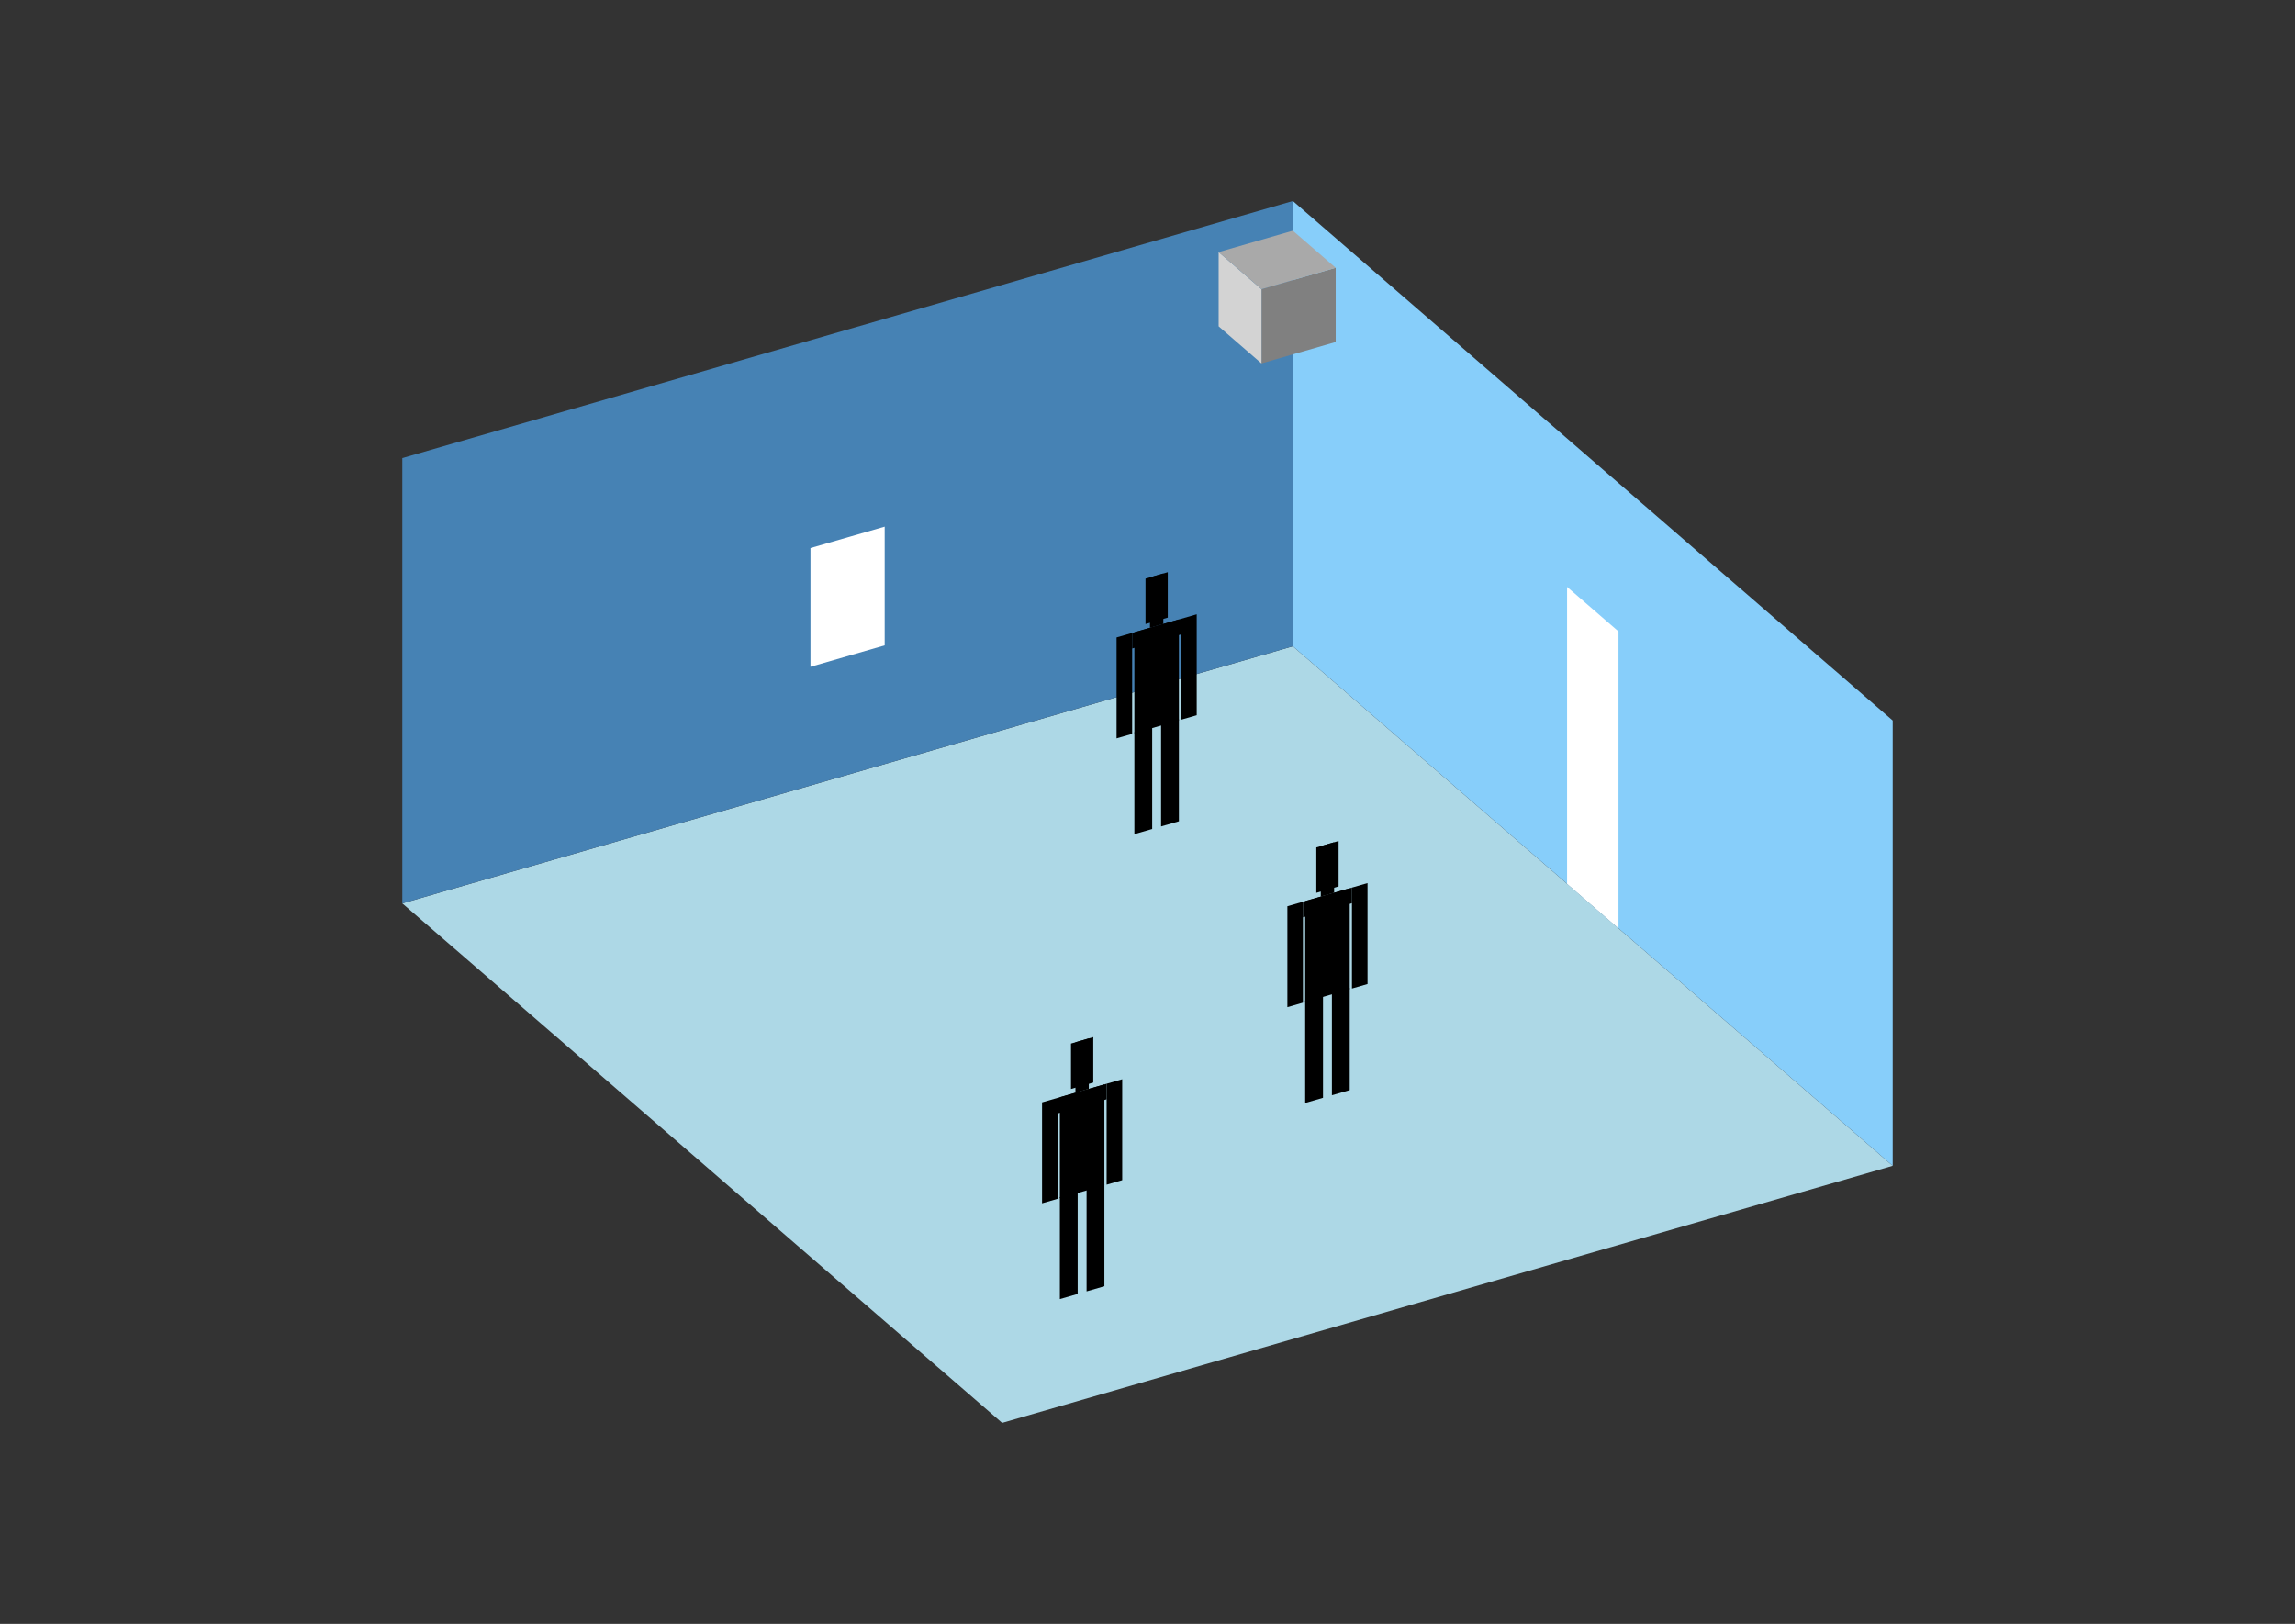 <?xml version="1.0" encoding="UTF-8"?>
<svg
  xmlns="http://www.w3.org/2000/svg"
  width="848"
  height="600"
  style="background-color:white"
>
  <rect width="100%" height="100%" fill="#333333" stroke="none"/>
  <polygon fill="lightblue" points="370.293,525.737 148.647,333.785 477.707,238.793 699.353,430.745" />
  <polygon fill="steelblue" points="148.647,333.785 148.647,169.255 477.707,74.263 477.707,238.793" />
  <polygon fill="lightskyblue" points="699.353,430.745 699.353,266.215 477.707,74.263 477.707,238.793" />
  <polygon fill="white" points="598.029,342.996 598.029,233.309 579.031,216.856 579.031,326.543" />
  <polygon fill="white" points="299.466,246.372 299.466,202.498 326.888,194.582 326.888,238.457" />
  <polygon fill="grey" points="466.117,134.281 466.117,106.859 493.539,98.943 493.539,126.365" />
  <polygon fill="lightgrey" points="466.117,134.281 466.117,106.859 450.285,93.148 450.285,120.57" />
  <polygon fill="darkgrey" points="466.117,106.859 450.285,93.148 477.707,85.232 493.539,98.943" />
  <polygon fill="hsl(360.0,50.0%,73.075%)" points="419.15,308.209 419.15,270.542 425.731,268.643 425.731,306.309" />
  <polygon fill="hsl(360.0,50.0%,73.075%)" points="435.603,303.459 435.603,265.793 429.021,267.693 429.021,305.359" />
  <polygon fill="hsl(360.0,50.0%,73.075%)" points="412.568,272.815 412.568,235.522 418.327,233.859 418.327,271.153" />
  <polygon fill="hsl(360.0,50.0%,73.075%)" points="436.425,265.928 436.425,228.635 442.184,226.973 442.184,264.266" />
  <polygon fill="hsl(360.0,50.0%,73.075%)" points="418.327,239.618 418.327,233.859 436.425,228.635 436.425,234.393" />
  <polygon fill="hsl(360.0,50.0%,73.075%)" points="419.15,270.915 419.15,233.622 435.603,228.872 435.603,266.166" />
  <polygon fill="hsl(360.0,50.0%,73.075%)" points="423.263,230.57 423.263,213.788 431.489,211.413 431.489,228.195" />
  <polygon fill="hsl(360.0,50.0%,73.075%)" points="424.908,231.96 424.908,213.313 429.844,211.888 429.844,230.535" />
  <polygon fill="hsl(360.0,50.0%,50.111%)" points="482.266,407.53 482.266,369.864 488.848,367.964 488.848,405.631" />
  <polygon fill="hsl(360.0,50.0%,50.111%)" points="498.719,402.781 498.719,365.115 492.138,367.014 492.138,404.681" />
  <polygon fill="hsl(360.0,50.0%,50.111%)" points="475.685,372.137 475.685,334.843 481.444,333.181 481.444,370.474" />
  <polygon fill="hsl(360.0,50.0%,50.111%)" points="499.542,365.25 499.542,327.956 505.301,326.294 505.301,363.588" />
  <polygon fill="hsl(360.0,50.0%,50.111%)" points="481.444,338.94 481.444,333.181 499.542,327.956 499.542,333.715" />
  <polygon fill="hsl(360.0,50.0%,50.111%)" points="482.266,370.237 482.266,332.944 498.719,328.194 498.719,365.487" />
  <polygon fill="hsl(360.0,50.0%,50.111%)" points="486.38,329.891 486.38,313.109 494.606,310.735 494.606,327.517" />
  <polygon fill="hsl(360.0,50.0%,50.111%)" points="488.025,331.281 488.025,312.634 492.961,311.21 492.961,329.856" />
  <polygon fill="hsl(360.0,50.0%,41.066%)" points="391.618,479.997 391.618,442.331 398.199,440.431 398.199,478.097" />
  <polygon fill="hsl(360.0,50.0%,41.066%)" points="408.071,475.247 408.071,437.581 401.49,439.481 401.49,477.147" />
  <polygon fill="hsl(360.0,50.0%,41.066%)" points="385.037,444.603 385.037,407.31 390.796,405.647 390.796,442.941" />
  <polygon fill="hsl(360.0,50.0%,41.066%)" points="408.894,437.716 408.894,400.423 414.652,398.761 414.652,436.054" />
  <polygon fill="hsl(360.0,50.0%,41.066%)" points="390.796,411.406 390.796,405.647 408.894,400.423 408.894,406.181" />
  <polygon fill="hsl(360.0,50.0%,41.066%)" points="391.618,442.703 391.618,405.41 408.071,400.66 408.071,437.954" />
  <polygon fill="hsl(360.0,50.0%,41.066%)" points="395.731,402.358 395.731,385.576 403.958,383.201 403.958,399.983" />
  <polygon fill="hsl(360.0,50.0%,41.066%)" points="397.377,403.748 397.377,385.101 402.313,383.676 402.313,402.323" />
</svg>
